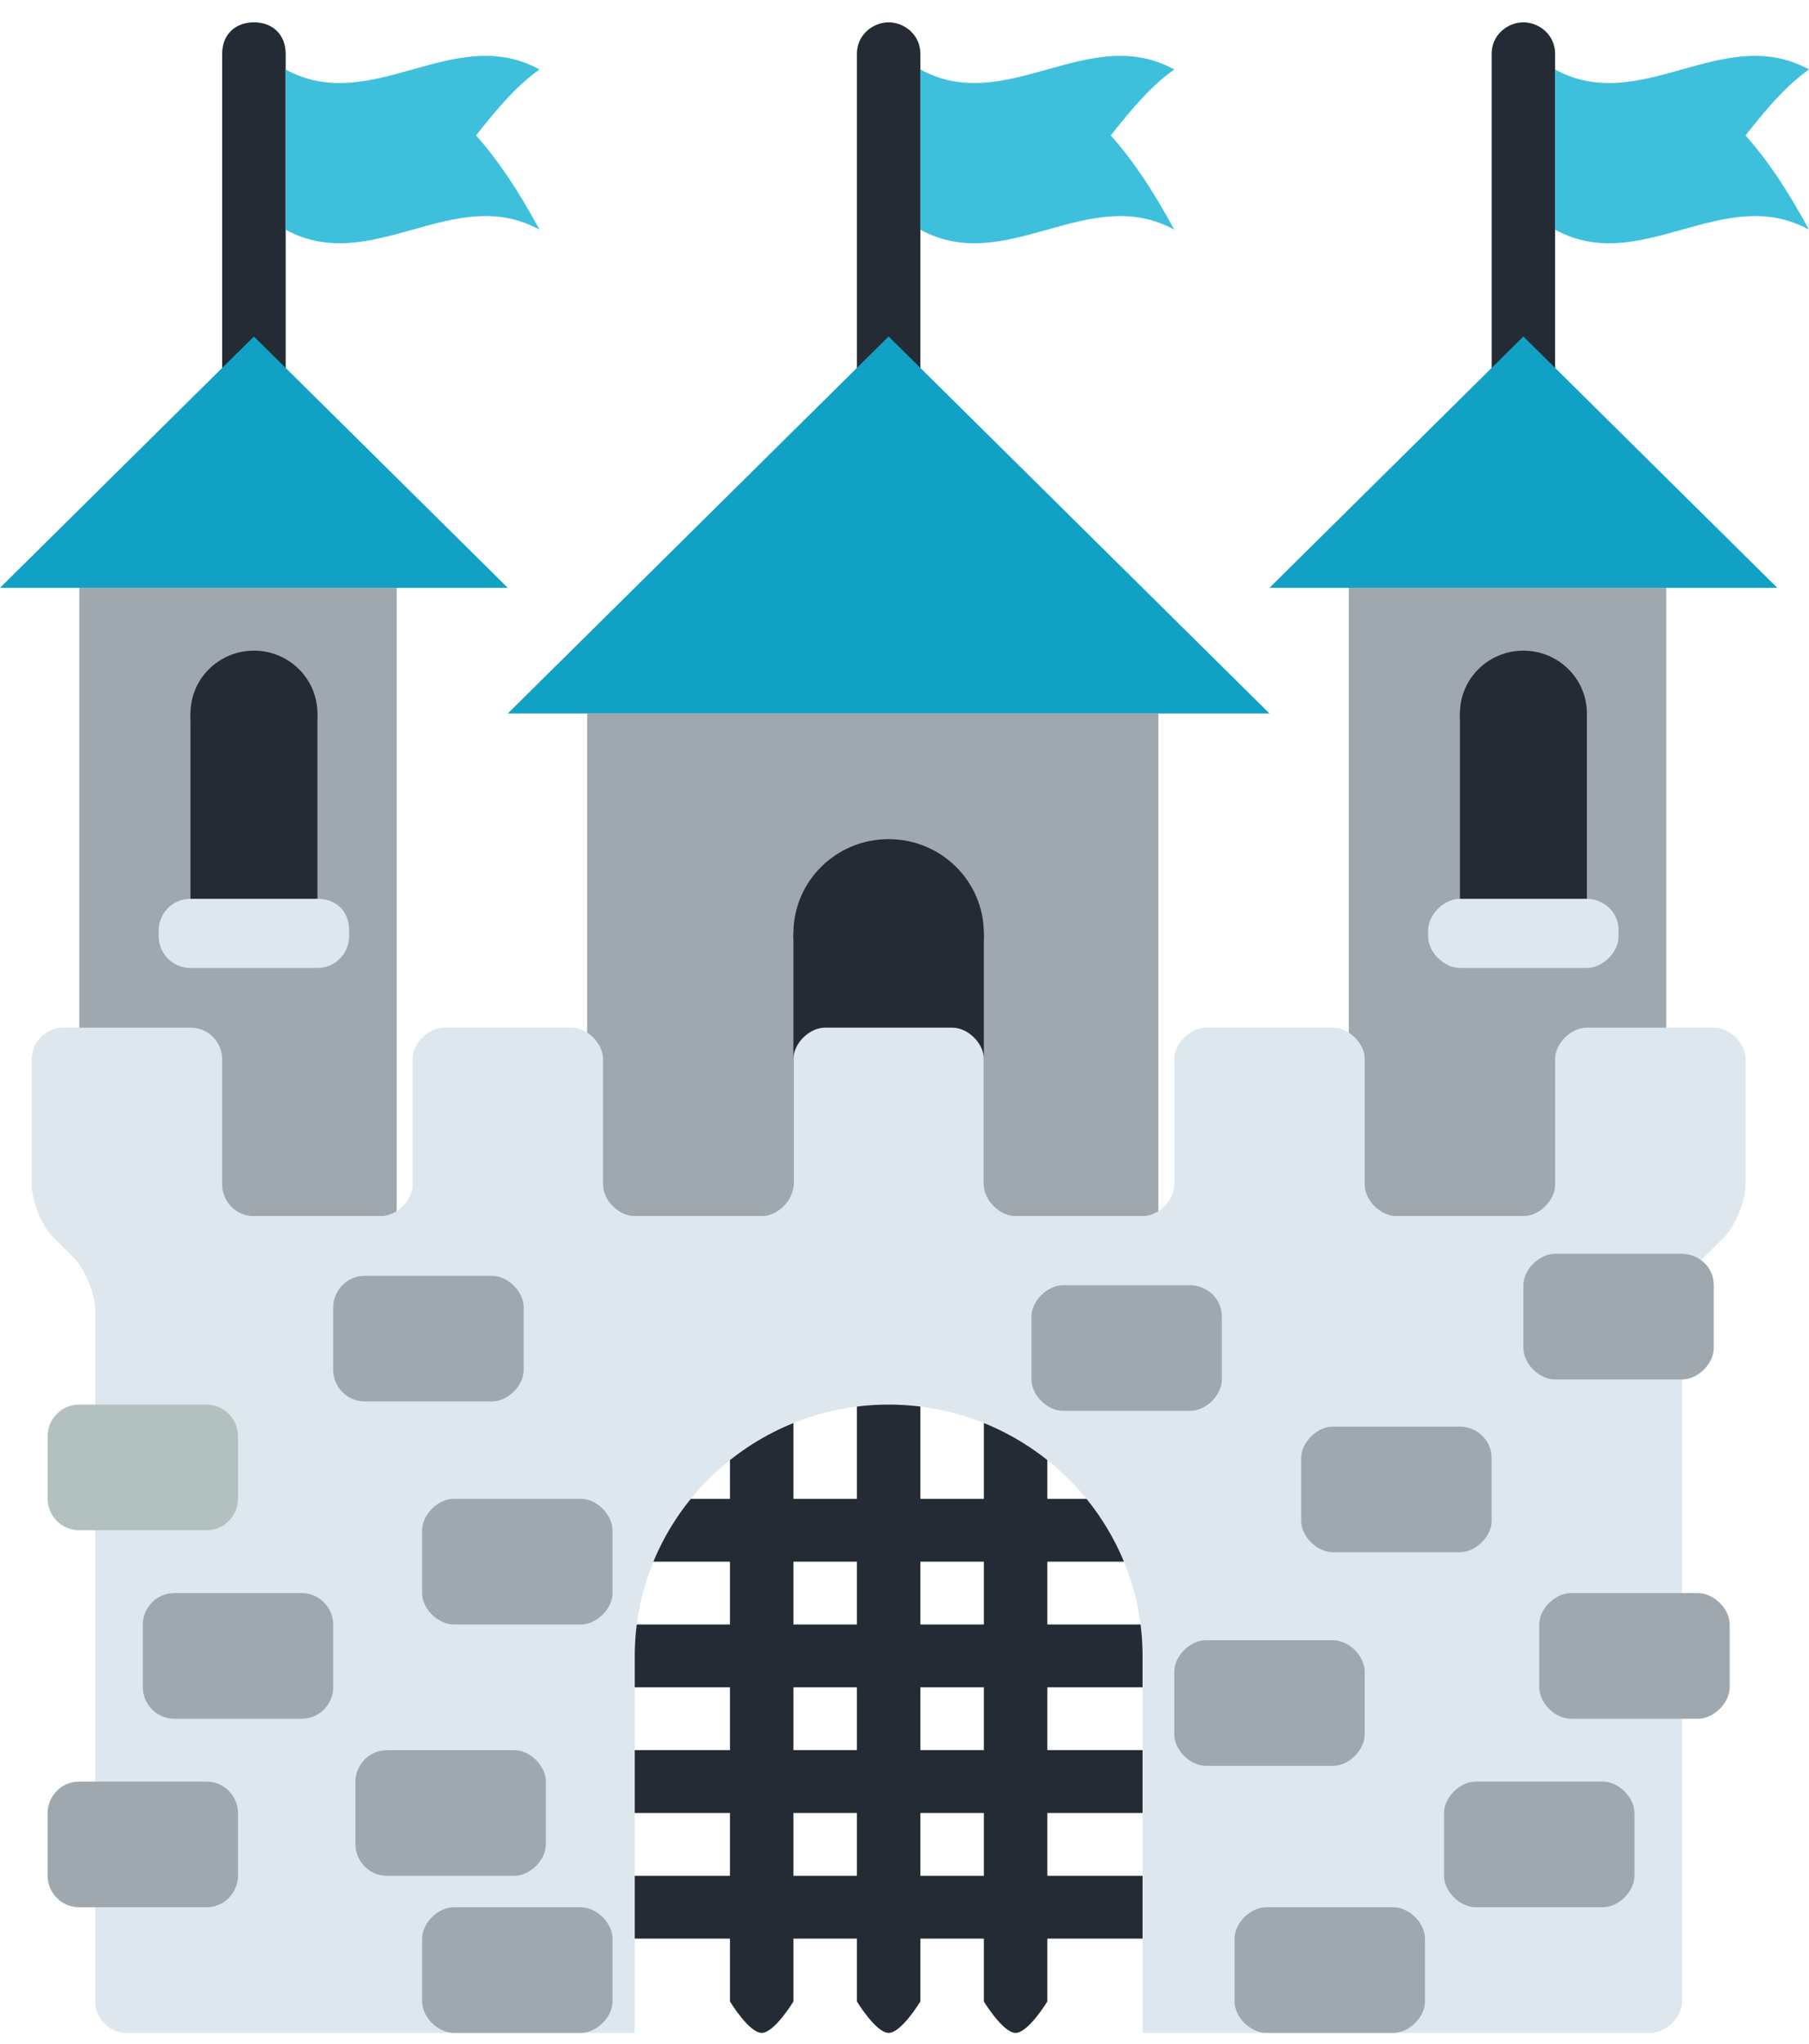 <svg width="54" height="61" viewBox="0 0 54 61" fill="none" xmlns="http://www.w3.org/2000/svg">
<path d="M21.79 40.979V59.729C21.79 59.729 22.358 60.667 22.737 60.667C23.116 60.667 23.685 59.729 23.685 59.729V40.979H21.79ZM26.527 40.979H25.579V59.729C25.579 59.729 26.148 60.667 26.527 60.667C26.906 60.667 27.474 59.729 27.474 59.729V40.979H26.527ZM29.369 40.979V59.729C29.369 59.729 29.937 60.667 30.316 60.667C30.695 60.667 31.264 59.729 31.264 59.729V40.979H29.369Z" fill="#242B35"/>
<path d="M18.474 48.479H34.579V50.354H18.474V48.479ZM18.474 44.729H34.579V46.604H18.474V44.729ZM18.474 52.229H34.579V54.104H18.474V52.229ZM18.474 55.979H34.579V57.854H18.474V55.979ZM8.527 10.979C8.527 11.542 8.148 11.917 7.579 11.917C7.011 11.917 6.632 11.542 6.632 10.979V1.604C6.632 1.042 7.011 0.667 7.579 0.667C8.148 0.667 8.527 1.042 8.527 1.604V10.979ZM27.474 10.979C27.474 11.542 27 11.917 26.527 11.917C26.053 11.917 25.579 11.542 25.579 10.979V1.604C25.579 1.042 26.053 0.667 26.527 0.667C27 0.667 27.474 1.042 27.474 1.604V10.979ZM46.421 10.979C46.421 11.542 45.948 11.917 45.474 11.917C45 11.917 44.527 11.542 44.527 10.979V1.604C44.527 1.042 45 0.667 45.474 0.667C45.948 0.667 46.421 1.042 46.421 1.604V10.979Z" fill="#242B35"/>
<path d="M17.526 21.292H34.579V36.292H17.526V21.292ZM2.368 17.542H11.842V36.292H2.368V17.542ZM40.263 17.542H49.737V36.292H40.263V17.542Z" fill="#9FA8AF"/>
<path d="M26.526 10.042L15.158 21.292H37.895L26.526 10.042ZM7.579 10.042L0 17.542H15.158L7.579 10.042ZM45.474 10.042L37.895 17.542H53.053L45.474 10.042Z" fill="#11A1C4"/>
<path d="M26.526 30.667C28.095 30.667 29.368 29.407 29.368 27.854C29.368 26.301 28.095 25.042 26.526 25.042C24.956 25.042 23.684 26.301 23.684 27.854C23.684 29.407 24.956 30.667 26.526 30.667Z" fill="#242B35"/>
<path d="M23.684 27.854H29.368V36.292H23.684V27.854Z" fill="#242B35"/>
<path d="M51.159 30.667H47.369C46.896 30.667 46.422 31.136 46.422 31.604V35.354C46.422 35.823 45.948 36.292 45.475 36.292H41.685C41.212 36.292 40.738 35.823 40.738 35.354V31.604C40.738 31.136 40.264 30.667 39.791 30.667H36.001C35.527 30.667 35.054 31.136 35.054 31.604V35.354C35.054 35.823 34.58 36.292 34.106 36.292H30.317C29.843 36.292 29.369 35.823 29.369 35.354V31.604C29.369 31.136 28.896 30.667 28.422 30.667H24.633C24.159 30.667 23.685 31.136 23.685 31.604V35.354C23.685 35.823 23.212 36.292 22.738 36.292H18.948C18.475 36.292 18.001 35.823 18.001 35.354V31.604C18.001 31.136 17.527 30.667 17.054 30.667H13.264C12.79 30.667 12.317 31.136 12.317 31.604V35.354C12.317 35.823 11.843 36.292 11.369 36.292H7.58C7.011 36.292 6.632 35.823 6.632 35.354V31.604C6.632 31.136 6.254 30.667 5.685 30.667H1.896C1.327 30.667 0.948 31.136 0.948 31.604V35.354C0.948 35.823 1.232 36.573 1.611 36.948L2.18 37.511C2.559 37.886 2.843 38.636 2.843 39.104V59.729C2.843 60.198 3.222 60.667 3.79 60.667H18.948V49.417C18.948 45.292 22.359 41.917 26.527 41.917C30.696 41.917 34.106 45.292 34.106 49.417V60.667H49.264C49.738 60.667 50.212 60.198 50.212 59.729V39.104C50.212 38.636 50.496 37.886 50.875 37.511L51.443 36.948C51.822 36.573 52.106 35.823 52.106 35.354V31.604C52.106 31.136 51.633 30.667 51.159 30.667Z" fill="#DEE7EE"/>
<path d="M5.686 21.292H9.475V26.917H5.686V21.292Z" fill="#242B35"/>
<path d="M7.58 23.167C8.627 23.167 9.475 22.327 9.475 21.292C9.475 20.256 8.627 19.417 7.58 19.417C6.534 19.417 5.686 20.256 5.686 21.292C5.686 22.327 6.534 23.167 7.58 23.167Z" fill="#242B35"/>
<path d="M43.58 21.292H47.37V26.917H43.58V21.292Z" fill="#242B35"/>
<path d="M45.475 23.167C46.521 23.167 47.37 22.327 47.37 21.292C47.37 20.256 46.521 19.417 45.475 19.417C44.428 19.417 43.58 20.256 43.58 21.292C43.58 22.327 44.428 23.167 45.475 23.167Z" fill="#242B35"/>
<path d="M6.158 41.917H2.368C1.8 41.917 1.421 42.386 1.421 42.854V44.729C1.421 45.198 1.8 45.667 2.368 45.667H6.158C6.726 45.667 7.105 45.198 7.105 44.729V42.854C7.105 42.386 6.726 41.917 6.158 41.917Z" fill="#B2C1C0"/>
<path d="M16.105 6.854C13.547 5.448 11.084 8.26 8.526 6.854V2.073C11.084 3.479 13.547 0.666 16.105 2.073C15.442 2.541 14.874 3.198 14.211 4.041C14.874 4.791 15.442 5.635 16.105 6.854ZM35.053 6.854C32.495 5.448 30.032 8.26 27.474 6.854V2.073C30.032 3.479 32.495 0.666 35.053 2.073C34.39 2.541 33.821 3.198 33.158 4.041C33.821 4.791 34.39 5.635 35.053 6.854ZM54 6.854C51.442 5.448 48.979 8.26 46.421 6.854V2.073C48.979 3.479 51.442 0.666 54 2.073C53.337 2.541 52.769 3.198 52.105 4.041C52.769 4.791 53.337 5.635 54 6.854Z" fill="#3EC0DD"/>
<path d="M9 47.542H5.21C4.642 47.542 4.263 48.011 4.263 48.479V50.354C4.263 50.823 4.642 51.292 5.21 51.292H9C9.568 51.292 9.947 50.823 9.947 50.354V48.479C9.947 48.011 9.568 47.542 9 47.542ZM17.337 56.917H13.547C13.074 56.917 12.6 57.386 12.6 57.854V59.729C12.6 60.198 13.074 60.667 13.547 60.667H17.337C17.81 60.667 18.284 60.198 18.284 59.729V57.854C18.284 57.386 17.81 56.917 17.337 56.917ZM15.347 52.229H11.558C10.989 52.229 10.61 52.698 10.61 53.167V55.042C10.61 55.511 10.989 55.979 11.558 55.979H15.347C15.821 55.979 16.295 55.511 16.295 55.042V53.167C16.295 52.698 15.821 52.229 15.347 52.229ZM17.337 44.729H13.547C13.074 44.729 12.6 45.198 12.6 45.667V47.542C12.6 48.011 13.074 48.479 13.547 48.479H17.337C17.81 48.479 18.284 48.011 18.284 47.542V45.667C18.284 45.198 17.81 44.729 17.337 44.729ZM14.684 38.073H10.895C10.326 38.073 9.947 38.542 9.947 39.011V40.886C9.947 41.354 10.326 41.823 10.895 41.823H14.684C15.158 41.823 15.632 41.354 15.632 40.886V39.011C15.632 38.542 15.158 38.073 14.684 38.073ZM6.158 53.167H2.368C1.8 53.167 1.421 53.636 1.421 54.104V55.979C1.421 56.448 1.8 56.917 2.368 56.917H6.158C6.726 56.917 7.105 56.448 7.105 55.979V54.104C7.105 53.636 6.726 53.167 6.158 53.167ZM50.684 47.542H46.895C46.421 47.542 45.947 48.011 45.947 48.479V50.354C45.947 50.823 46.421 51.292 46.895 51.292H50.684C51.158 51.292 51.632 50.823 51.632 50.354V48.479C51.632 48.011 51.158 47.542 50.684 47.542ZM47.842 53.167H44.053C43.579 53.167 43.105 53.636 43.105 54.104V55.979C43.105 56.448 43.579 56.917 44.053 56.917H47.842C48.316 56.917 48.789 56.448 48.789 55.979V54.104C48.789 53.636 48.316 53.167 47.842 53.167ZM43.579 42.573H39.789C39.316 42.573 38.842 43.042 38.842 43.511V45.386C38.842 45.854 39.316 46.323 39.789 46.323H43.579C44.053 46.323 44.526 45.854 44.526 45.386V43.511C44.526 42.948 44.053 42.573 43.579 42.573ZM39.789 48.948H36C35.526 48.948 35.053 49.417 35.053 49.886V51.761C35.053 52.229 35.526 52.698 36 52.698H39.789C40.263 52.698 40.737 52.229 40.737 51.761V49.886C40.737 49.417 40.263 48.948 39.789 48.948ZM41.589 56.917H37.8C37.326 56.917 36.853 57.386 36.853 57.854V59.729C36.853 60.198 37.326 60.667 37.8 60.667H41.589C42.063 60.667 42.537 60.198 42.537 59.729V57.854C42.537 57.386 42.063 56.917 41.589 56.917ZM50.211 37.417H46.421C45.947 37.417 45.474 37.886 45.474 38.354V40.229C45.474 40.698 45.947 41.167 46.421 41.167H50.211C50.684 41.167 51.158 40.698 51.158 40.229V38.354C51.158 37.792 50.684 37.417 50.211 37.417ZM35.526 38.354H31.737C31.263 38.354 30.789 38.823 30.789 39.292V41.167C30.789 41.636 31.263 42.104 31.737 42.104H35.526C36 42.104 36.474 41.636 36.474 41.167V39.292C36.474 38.729 36 38.354 35.526 38.354Z" fill="#9FA8AF"/>
<path d="M9.474 26.823H5.685C5.116 26.823 4.737 27.292 4.737 27.761V27.948C4.737 28.417 5.116 28.886 5.685 28.886H9.474C10.043 28.886 10.421 28.417 10.421 27.948V27.761C10.421 27.198 10.043 26.823 9.474 26.823ZM47.369 26.823H43.58C43.106 26.823 42.632 27.292 42.632 27.761V27.948C42.632 28.417 43.106 28.886 43.58 28.886H47.369C47.843 28.886 48.316 28.417 48.316 27.948V27.761C48.316 27.198 47.843 26.823 47.369 26.823Z" fill="#DEE7EE"/>
</svg>
